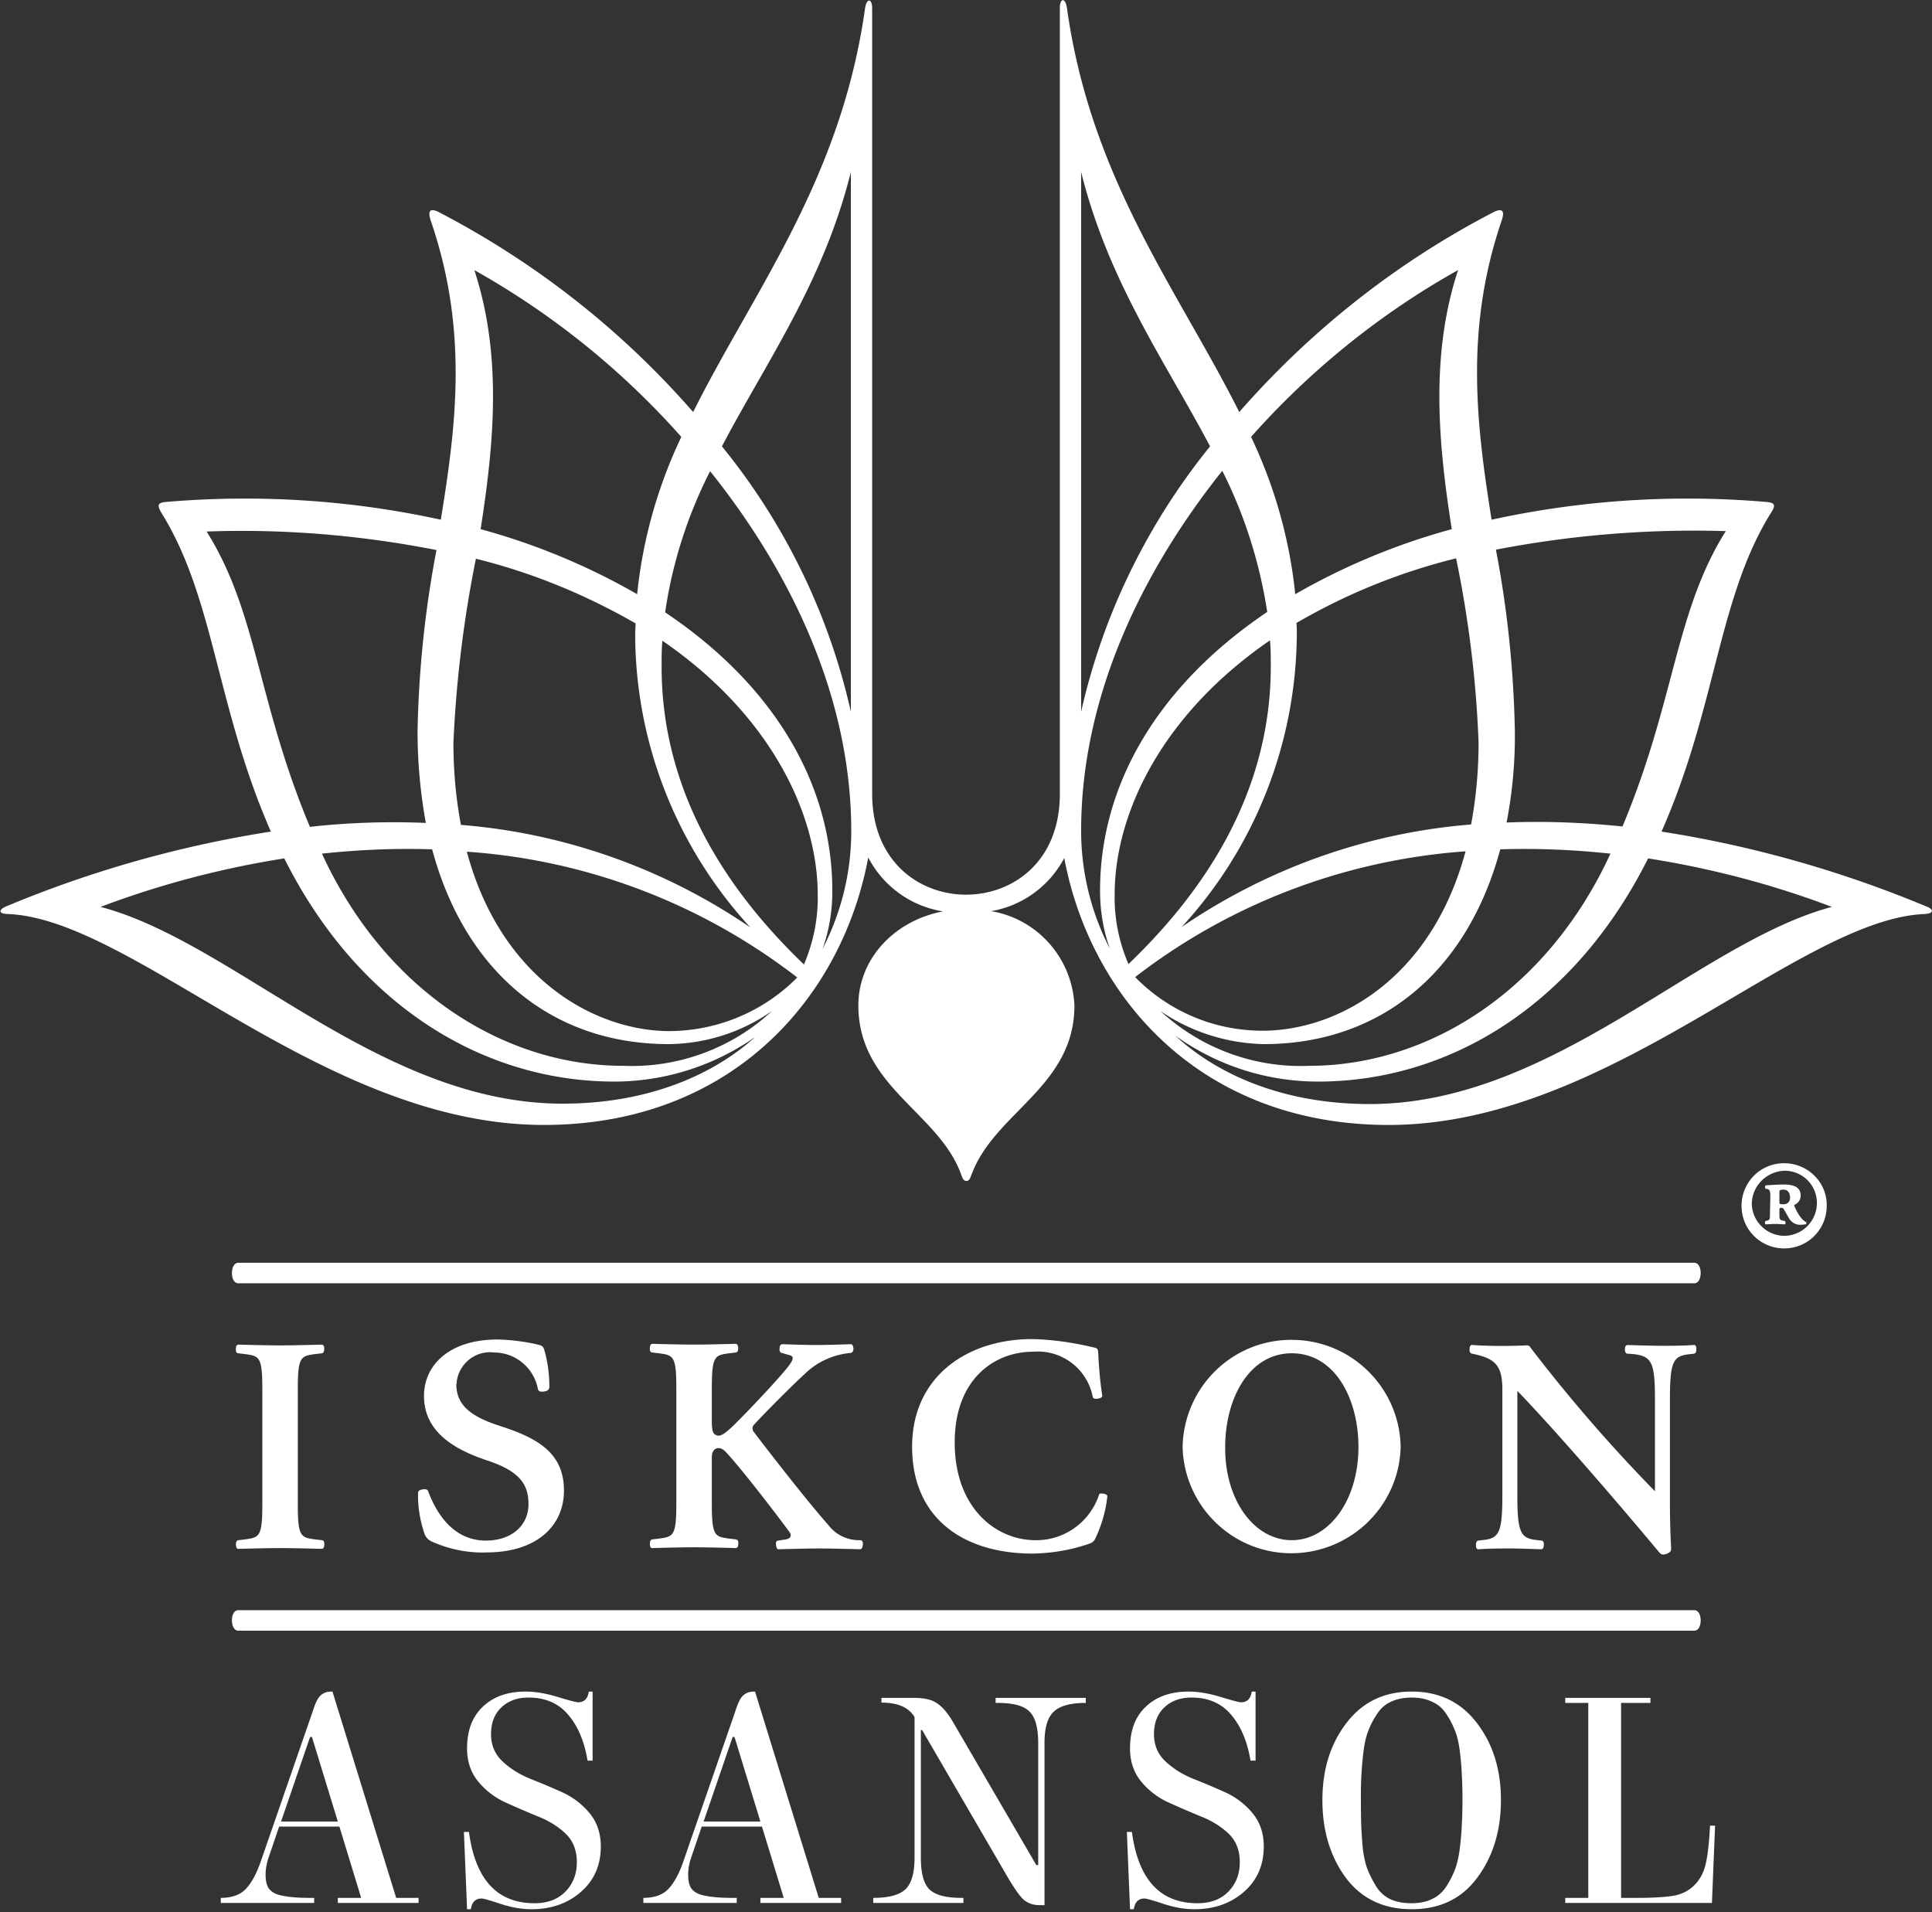 <svg xmlns="http://www.w3.org/2000/svg" width="490" height="485" fill="none"><rect width="100%" height="100%" fill="#333333" stroke="none"/><path fill="#fff" d="M437.7 134.7c-12.9 20.5-12.8 42.9-26.2 74.9-9.8-1-19.6-1.4-29.4-1 1.5-7.7 2.2-15.5 2.1-23.3-.3-15.4-1.9-30.8-4.8-45.9 19.2-3.7 38.7-5.3 58.3-4.7zM375 188.2c0 7-.6 14-1.9 20.9-26.3 2.1-51.6 11.1-73.4 26 18.7-20.3 29.1-46.9 29.2-74.5 0-.9 0-1.7-.1-2.6 12.7-7.4 26.3-12.9 40.5-16.4 3.2 15.4 5.1 31 5.7 46.6zm-87.1 59.6c24.2-18.7 53.3-29.7 83.8-31.9-8.7 32.5-32.6 45.5-51.5 45.5-12.2 0-23.8-4.9-32.3-13.6zm34.4-78.8c0 34.2-19.2 59.3-36.1 75.5-2.4-5.6-3.6-11.5-3.5-17.6 0-20.6 12-45.7 39.4-64.5.2 2.2.2 4.4.2 6.6zM279 225.9c0 5 .8 10 2.5 14.7-4.8-9.2-7.3-19.5-7.3-29.9 0-33.9 15.3-65.6 35.8-91.3 5.7 11.3 9.5 23.4 11.4 35.8-26.3 17.7-42.4 42.4-42.4 70.7zm15.3 30.5c7.7 5.3 16.9 8.2 26.2 8.4 29.5 0 51.6-18.2 60-49.4 9.3-.3 18.7.1 28 1.1 0 .1-.1.1-.1.1-16.2 35.1-46.5 53.7-76.3 53.7-13.9.6-27.5-4.4-37.8-13.9zm75.5-187.9c-7.1 21.6-5 44-1.6 65.7-13.9 3.8-27.2 9.3-39.7 16.5-1.4-13.8-5.2-27.3-11.2-39.9 15-16.9 32.8-31.3 52.5-42.3zm-96.2-27.4c6.7 29.3 21.7 50.1 33.3 72.1-16.5 20.4-28 44.4-33.3 70.1h.6V41.1h-.6zm22.8 220.3c10.9 8.4 24.2 12.9 37.9 12.9 32.6 0 64.7-18.7 83.7-56.6 15.9 2.5 31.6 6.6 46.6 12.3-33.9 9-70.8 50-117.2 50-21.3 0-38.5-7.1-49.8-17.8l-1.2-.8zm-26.8-45.6c6 36 34.1 69.5 82.6 69.5 56 0 103.7-52.1 135.9-53.5 2.4-.1 2.4-1.2.5-1.9-21.6-9-44.1-15.4-67.2-19 14-31.7 14.3-59.3 27.8-80.9 1.2-1.9 1-2.5-1.2-2.7-23.3-2-46.8-.5-69.7 4.5-3.9-24.5-6.8-48.5 2.6-76 .7-2.1.3-3.1-1.9-2.1-24.6 12.7-46.5 30-64.7 50.8C299 73.9 276.7 45.7 270.6 2c-.4-2.7-1.8-2.5-1.8 0v199.3c0 17.5-12.2 25.6-23.8 25.6-11.6 0-23.8-8.2-23.8-25.6V2.1c0-2.5-1.4-2.7-1.8 0-6.1 43.6-28.4 71.9-43.6 102.4-18.2-20.9-40.2-38.1-64.7-50.8-2.1-1-2.6-.1-1.9 2.1 9.5 27.6 6.6 51.5 2.6 76-22.9-5-46.4-6.5-69.7-4.5-2.1.2-2.3.8-1.2 2.7 13.5 21.6 13.9 49.2 27.8 80.9-23.1 3.6-45.7 10-67.2 19-1.9.8-1.9 1.9.5 1.9 32.1 1.3 79.9 53.5 135.9 53.5 48.6 0 76.6-33.5 82.6-69.5l-1 .2c3.9 8.8 12.3 14.7 21.9 15.4l.1-.6c-13.2 1.4-23.8 11.4-23.8 24.2 0 20.4 20 27 25.9 42.4.4 1 .6 2.1 1.5 2.1s1-1 1.5-2.1c6-15.4 25.9-22 25.9-42.4-.6-13-10.9-23.5-23.8-24.2l.1.6c9.6-.7 18-6.6 21.9-15.4l-1.1-.2zm-158.9-76.3c-2.9 15.1-4.5 30.5-4.8 45.9 0 7.8.7 15.6 2.1 23.3-9.8-.4-19.6-.1-29.4 1-13.4-32-13.3-54.4-26.2-74.9 19.5-.7 39 .9 58.3 4.7zm10 2.2c14.2 3.5 27.8 9.1 40.5 16.4 0 .9-.1 1.7-.1 2.6 0 27.6 10.5 54.2 29.2 74.5-21.8-14.9-47.1-23.9-73.4-26-1.3-6.9-1.9-13.9-1.9-20.9.7-15.7 2.6-31.2 5.7-46.6zm49.2 119.8c-18.9 0-42.8-13.1-51.5-45.5 30.5 2.1 59.6 13.2 83.8 31.9-8.5 8.6-20.1 13.5-32.3 13.6zm-1.9-99c27.4 18.8 39.4 43.9 39.4 64.5.1 6-1.1 12-3.5 17.6-16.9-16.2-36.1-41.3-36.1-75.5 0-2.3 0-4.5.2-6.6zm.7-7.2c1.8-12.5 5.7-24.6 11.4-35.8 20.5 25.6 35.8 57.4 35.8 91.3 0 10.4-2.5 20.6-7.3 29.9 1.7-4.7 2.5-9.7 2.5-14.7 0-28.4-16.1-53.1-42.4-70.7zm-10.7 115c-29.8 0-60.1-18.6-76.3-53.7 0-.1-.1-.1-.1-.1 9.3-1 18.6-1.4 28-1.1 8.4 31.2 30.5 49.4 60 49.4 9.4-.1 18.5-3 26.2-8.4-10.2 9.5-23.9 14.5-37.8 13.9zm14.8-159.5c-6 12.6-9.8 26.1-11.2 39.9-12.5-7.2-25.8-12.7-39.7-16.5 3.4-21.8 5.5-44.1-1.6-65.7 19.8 11.1 37.5 25.4 52.5 42.3zm43-69.7v142.2h.6c-5.3-25.7-16.7-49.7-33.3-70.1 11.6-22.1 26.6-42.8 33.3-72.1h-.6zm-23.3 221c-11.3 10.7-28.5 17.8-49.8 17.8-46.4 0-83.3-41-117.2-49.9 15.1-5.7 30.7-9.8 46.6-12.3 19 37.9 51.1 56.6 83.7 56.6 13.7 0 27.1-4.6 37.9-12.9l-1.2.7zm-54.565 90.809c-.9.1-1.3 0-1.5-.6-1-5.4-5.7-9.3-11.1-9.3-4.7-.6-8.9 2.8-9.5 7.4 0 .2 0 .5-.1.7 0 6 5 8.6 11.6 10.7 9.5 3.1 15.7 7 15.7 16.2s-7.2 15.7-19.6 15.7c-4.7.2-9.5-.8-13.8-2.7-1-.4-1.7-1.2-2-2.1-1.1-3.3-1.7-6.8-1.6-10.3 0-.6.6-.8 1.3-.9.7-.1 1.2.1 1.3.6 2 5.3 6.2 12.4 14.6 12.4 6.6 0 10.8-3.9 10.8-9.2 0-4.5-1.6-8.2-10.4-11.1-8.8-2.9-16.1-7.5-16.1-16.4 0-7.7 6.3-14.3 18.7-14.3 3.4.1 6.8.5 10.2 1.3 1.2.3 1.3.5 1.6 1.3.9 3.1 1.3 6.3 1.3 9.5-.1.7-.5 1-1.4 1.1zm141.9 25.9c.7.1 1.1.4 1 .8-.4 3.7-1.5 7.4-3.1 10.7-.3.6-.8 1-1.5 1.2-4.6 1.6-9.4 2.4-14.3 2.5-17.3 0-30.6-8.7-30.6-27.1 0-17.9 14.1-27.3 30.4-27.3 5.3.1 10.5.9 15.6 2.1 1 .2 1.1.4 1.2 1.3.1 2.2.3 6.1 1 10.8.1.5-.2.7-1 .9-.9.1-1.3 0-1.4-.5-1.4-7.1-7.9-12-15.1-11.4-9.9 0-19.9 7-19.9 23 0 16.6 10.4 24.8 20.5 24.8 7.3.1 13.8-4.6 16.1-11.5 0-.3.4-.4 1.1-.3zm20.1-11.8c.3-15.3 12.8-27.5 28.1-27.2 14.9.2 27 12.3 27.2 27.2-.4 15.3-13.2 27.3-28.5 26.9-14.6-.4-26.4-12.2-26.8-26.9zm27.7 23.6c9.4 0 16.9-10.1 16.9-23.6 0-12.5-6.1-23.8-16.9-23.8-10.8 0-16.9 11.4-16.9 23.8-.1 13.5 7.4 23.6 16.9 23.6zm-261.1-23.7v14.5c0 8.3-.7 8.5-4.4 9l-1.7.2c-.5.1-.6.6-.6 1.2.1.6.2 1.1.7 1 0 0 6.8-.2 10.5-.2s10.5.2 10.5.2c.5 0 .7-.4.7-1 .1-.6-.1-1.2-.6-1.2l-1.7-.2c-3.7-.5-4.4-.7-4.4-9v-29c0-8.3.7-8.5 4.4-9l1.7-.2c.5-.1.6-.6.6-1.2s-.2-1-.7-1c0 0-6.8.2-10.5.2s-10.5-.2-10.5-.2c-.5 0-.7.4-.7 1-.1.6.1 1.2.6 1.2l1.7.2c3.7.5 4.4.7 4.4 9v14.5zm133.6 21.5c.9 1.2.2 1.8-.8 2l-2 .3c-.5.1-.6.5-.5 1.2.1.7.3 1.1.7 1 0 0 6.6-.2 10.2-.2 3.7 0 10.3.2 10.3.2.5 0 .7-.3.8-1.1.1-.8-.2-1.2-.6-1.2-3.2.1-6.2-1.3-8.1-3.8-5-5.6-14.9-18.3-18.9-23.6-.5-.5-.5-1.4 0-1.9l.1-.1c2.2-2.4 9.4-9.7 12.6-12.6 3.2-3.2 7.4-5.1 11.9-5.5.4-.1.7-.6.6-1.3-.1-.6-.3-1-.8-.9 0 0-5.6.2-8.6.2s-8.6-.2-8.6-.2c-.5 0-.7.5-.7 1-.1.7.1 1.1.5 1.2l2.1.6c.4.1.7.3.7.7.1.9-1.6 2.8-3.8 5.3-3.1 3.5-8.5 9.2-11.4 12-2.4 2.3-3.4 2.7-4.3 2.2-.7-.3-1-1.1-1-3.5v-8.2c0-8.3.7-8.5 4.4-9l1.7-.2c.5-.1.6-.6.6-1.2-.1-.6-.2-1-.7-1 0 0-6.8.2-10.5.2s-10.5-.2-10.5-.2c-.5 0-.7.4-.7 1-.1.6.1 1.2.6 1.2l1.7.2c3.7.5 4.4.7 4.4 9v29c0 8.3-.7 8.5-4.4 9l-1.7.2c-.5.1-.6.6-.6 1.2s.2 1.1.7 1c0 0 6.8-.2 10.5-.2s10.5.2 10.5.2c.5 0 .7-.4.7-1 .1-.6-.1-1.2-.6-1.2l-1.7-.2c-3.7-.5-4.4-.7-4.4-9v-11.6c0-1.3.5-2.1 1.3-2.3.9-.2 1.6.2 2.5 1.2 4.3 4.7 12.4 15.3 15.8 19.9zm183.9-36.5c9.9 10.2 25.2 27.9 36.8 41.8.5.6 1 .7 2 .3.9-.4 1-.7 1-1.4-.2-3.9-.3-7.6-.3-11.1v-26.5c0-9.2.7-11 4.4-11.5l1.7-.2c.5-.1.6-.6.6-1.2s-.2-1.1-.7-1c-3 .2-5.9.2-7.9.2-2.1 0-5.8-.1-8.8-.2-.5 0-.7.4-.7 1-.1.6.2 1.2.6 1.2 6.2.3 7 1.6 7 11.7v24.4l.6-.6c-11.4-11.6-22-23.8-31.9-36.7-.5-.7-.6-1-1.5-.9-4.5.2-9 .2-13.5-.1-.5-.1-.7.4-.7 1-.1.6.1 1.1.6 1.2 6 1.2 7.7 3 7.7 9.2v26.5c0 9.2-.7 11-4.4 11.5l-1.7.2c-.5.1-.6.6-.6 1.2s.2 1.1.7 1c3-.2 5.9-.2 7.9-.2 2.1 0 4.9.1 7.9.2.5 0 .7-.4.7-1 .1-.6-.1-1.2-.6-1.2l-1.7-.2c-3.7-.5-4.4-2.3-4.4-11.5v-27.5l-.8.4zm45.693-26.454c.9 0 1.6-1 1.6-2.6s-.7-2.6-1.6-2.6h-369.3c-.9 0-1.6 1-1.6 2.6s.7 2.6 1.6 2.6h369.3zm0 88.1c.9 0 1.6-1 1.6-2.6s-.7-2.6-1.6-2.6h-369.3c-.9 0-1.6 1-1.6 2.6s.7 2.6 1.6 2.6h369.3zm33.573-107.948c.1 6-4.6 10.9-10.6 11-6 .1-10.9-4.6-11-10.6-.1-6 4.6-10.9 10.6-11h.2c5.9 0 10.8 4.7 10.8 10.6zm-19 0c.3 4.5 4.1 8 8.7 7.8 4.5-.3 8-4.1 7.8-8.7-.2-4.4-3.8-7.8-8.2-7.8-4.7.2-8.4 4-8.3 8.7zm4.7-2.4c0-1.1-.2-1.6-.9-1.7h-.3c-.2-.3-.2-.8.1-.9 1.7-.1 3.2-.2 4.6-.2 1.9 0 4.2.4 4.2 2.8 0 1-.6 1.9-1.5 2.3-.2.1-.2.2 0 .6.5 1.2 1.2 2.4 2.1 3.3.3.2.5.4.7.5.2 0 .2.5 0 .6-.4 0-.8.1-1.2.1-1.3.1-2.5-.6-3.1-1.7l-1.2-2.1c-.1-.3-.4-.5-.7-.5-.4 0-.5.2-.5.4v1.2c0 1.2 0 1.6 1.2 1.7l.2.1c.2.1.2.7 0 .8-.8 0-1.5-.1-2.5-.1-.9 0-1.7.1-2.4.1-.2-.1-.2-.7-.1-.8l.3-.1c.9-.2.9-.4.9-1.7l.1-4.7zm2.3 1.6c0 .6.1.6 1 .6.9.1 1.6-.6 1.7-1.4v-.2c0-1.3-.6-2.1-1.6-2.1s-1.1.2-1.1.6v2.5zM68.24 470.76c-.587 1.6-.88 3.173-.88 4.72 0 1.493.267 2.64.8 3.44.587.8 1.493 1.36 2.72 1.68 1.867.48 4.347.72 7.44.72h1.36v1.28H56v-1.28c2.827 0 4.96-.773 6.4-2.32 1.493-1.6 2.8-4.08 3.92-7.44l13.04-37.68c.373-1.173.72-2.053 1.04-2.64.747-1.493 1.973-2.24 3.68-2.24h.24l16.16 52.32h5.68v1.28H85.68v-1.28h5.92l-5.52-18.08H70.8l-2.56 7.52zm10.4-30.24-7.36 21.44h14.4l-6.56-21.44h-.48zm56.939 42.16c3.307 0 5.92-.987 7.84-2.96 1.92-1.973 2.88-4.453 2.88-7.44 0-3.04-.96-5.467-2.88-7.28-1.92-1.813-4.24-3.253-6.96-4.32-2.72-1.12-5.44-2.293-8.16-3.52a19.338 19.338 0 0 1-6.96-5.28c-1.92-2.293-2.88-5.12-2.88-8.48 0-4.533 1.334-8.053 4-10.56 2.667-2.56 6.294-3.84 10.88-3.84 2.4 0 5.094.453 8.08 1.36 2.987.907 4.72 1.36 5.2 1.36 1.547 0 2.454-.907 2.72-2.72h.96v17.52h-1.28c-.8-4.853-2.426-8.72-4.88-11.6-2.453-2.933-5.813-4.4-10.08-4.4-2.88 0-5.2.853-6.96 2.56-1.706 1.653-2.56 3.893-2.56 6.72 0 2.773.96 5.067 2.88 6.88 1.92 1.813 4.24 3.28 6.96 4.4a177.32 177.32 0 0 1 8.16 3.44 19.338 19.338 0 0 1 6.96 5.28c1.92 2.293 2.88 5.12 2.88 8.48 0 4.747-1.68 8.587-5.04 11.52-3.36 2.933-7.546 4.4-12.56 4.4-2.453 0-5.066-.453-7.84-1.36-2.72-.907-4.32-1.36-4.8-1.36-1.546 0-2.453.907-2.72 2.72h-.96l-.8-19.6h1.28c1.6 12.053 7.147 18.08 16.64 18.08zm39.833-11.92c-.587 1.6-.88 3.173-.88 4.72 0 1.493.267 2.64.8 3.44.587.8 1.493 1.36 2.72 1.68 1.867.48 4.347.72 7.44.72h1.36v1.28h-23.68v-1.28c2.827 0 4.96-.773 6.4-2.32 1.493-1.6 2.8-4.08 3.92-7.44l13.04-37.68c.373-1.173.72-2.053 1.04-2.64.747-1.493 1.973-2.24 3.68-2.24h.24l16.16 52.32h5.68v1.28h-20.48v-1.28h5.92l-5.52-18.08h-15.28l-2.56 7.52zm10.4-30.24-7.36 21.44h14.4l-6.56-21.44h-.48zm79.099 1.52v41.12h-1.28c-1.76 0-3.2-.56-4.32-1.68-1.066-1.12-2.506-3.253-4.32-6.4l-21.12-36.32h-.32v32.4c0 3.893.72 6.56 2.16 8 1.494 1.44 4.187 2.16 8.08 2.16h.56v1.28h-22.88v-1.28c3.894 0 6.614-.72 8.16-2.16 1.547-1.493 2.32-4.16 2.32-8v-35.68c-1.44-2.453-4.24-3.68-8.4-3.68v-1.2h8.32c2.56 0 4.48.453 5.76 1.36 1.334.853 2.667 2.4 4 4.64l21.2 36.4h.48v-30.96c0-3.893-.746-6.56-2.24-8-1.44-1.44-4.106-2.16-8-2.16h-.56v-1.28h22.88v1.28c-3.893 0-6.613.747-8.16 2.24-1.546 1.44-2.32 4.08-2.32 7.92zm38.809 40.64c3.307 0 5.92-.987 7.84-2.96 1.92-1.973 2.88-4.453 2.88-7.44 0-3.04-.96-5.467-2.88-7.28-1.92-1.813-4.24-3.253-6.96-4.32-2.72-1.12-5.44-2.293-8.16-3.52a19.338 19.338 0 0 1-6.96-5.28c-1.92-2.293-2.88-5.12-2.88-8.48 0-4.533 1.333-8.053 4-10.56 2.667-2.56 6.293-3.84 10.88-3.84 2.4 0 5.093.453 8.08 1.36s4.72 1.36 5.2 1.36c1.547 0 2.453-.907 2.72-2.72h.96v17.52h-1.28c-.8-4.853-2.427-8.72-4.88-11.6-2.453-2.933-5.813-4.4-10.08-4.4-2.88 0-5.2.853-6.96 2.56-1.707 1.653-2.56 3.893-2.56 6.72 0 2.773.96 5.067 2.88 6.88 1.92 1.813 4.24 3.28 6.96 4.4a177.32 177.32 0 0 1 8.16 3.44 19.338 19.338 0 0 1 6.96 5.28c1.92 2.293 2.88 5.12 2.88 8.48 0 4.747-1.68 8.587-5.04 11.52-3.36 2.933-7.547 4.4-12.56 4.4-2.453 0-5.067-.453-7.84-1.36-2.72-.907-4.32-1.36-4.8-1.36-1.547 0-2.453.907-2.72 2.72h-.96l-.8-19.6h1.28c1.6 12.053 7.147 18.08 16.64 18.08zm70.953-6.48c-3.947 5.333-9.494 8-16.64 8-7.147 0-12.721-2.667-16.721-8-3.946-5.387-5.92-11.947-5.92-19.68 0-7.733 2.027-14.24 6.081-19.52 4.053-5.333 9.573-8 16.56-8 6.986 0 12.506 2.667 16.559 8 4.054 5.28 6.081 11.787 6.081 19.52 0 7.733-2 14.293-6 19.68zm-25.521 2.4a8.496 8.496 0 0 0 3.601 3.12c1.493.64 3.226.96 5.2.96 2.026 0 3.759-.347 5.199-1.04a8.496 8.496 0 0 0 3.601-3.12 23.768 23.768 0 0 0 2.239-4.32c.587-1.547 1.014-3.44 1.28-5.68.267-2.24.427-4.213.481-5.92.106-1.707.16-3.787.16-6.24 0-2.453-.054-4.507-.16-6.16-.054-1.707-.214-3.653-.481-5.84-.266-2.24-.693-4.08-1.28-5.52a21.493 21.493 0 0 0-2.239-4.24c-.907-1.387-2.107-2.4-3.601-3.04-1.44-.693-3.146-1.04-5.119-1.04-1.974 0-3.707.347-5.201 1.04-1.44.64-2.613 1.653-3.52 3.04a21.493 21.493 0 0 0-2.239 4.24c-.587 1.44-1.014 3.28-1.28 5.52a88.278 88.278 0 0 0-.641 10.64c0 3.52.027 6.107.081 7.76.053 1.6.186 3.573.4 5.92.266 2.293.693 4.16 1.28 5.6a27.817 27.817 0 0 0 2.239 4.32zm47.834 4v-1.28h5.84v-49.44h-5.84v-1.28h21.6v1.28h-7.44v49.44h4.08c4.054 0 7.174-.187 9.36-.56 2.187-.427 3.974-1.387 5.36-2.88 1.387-1.493 2.294-3.307 2.72-5.44.48-2.133.827-5.28 1.04-9.44h1.28l-.8 19.6h-37.2z"/></svg>